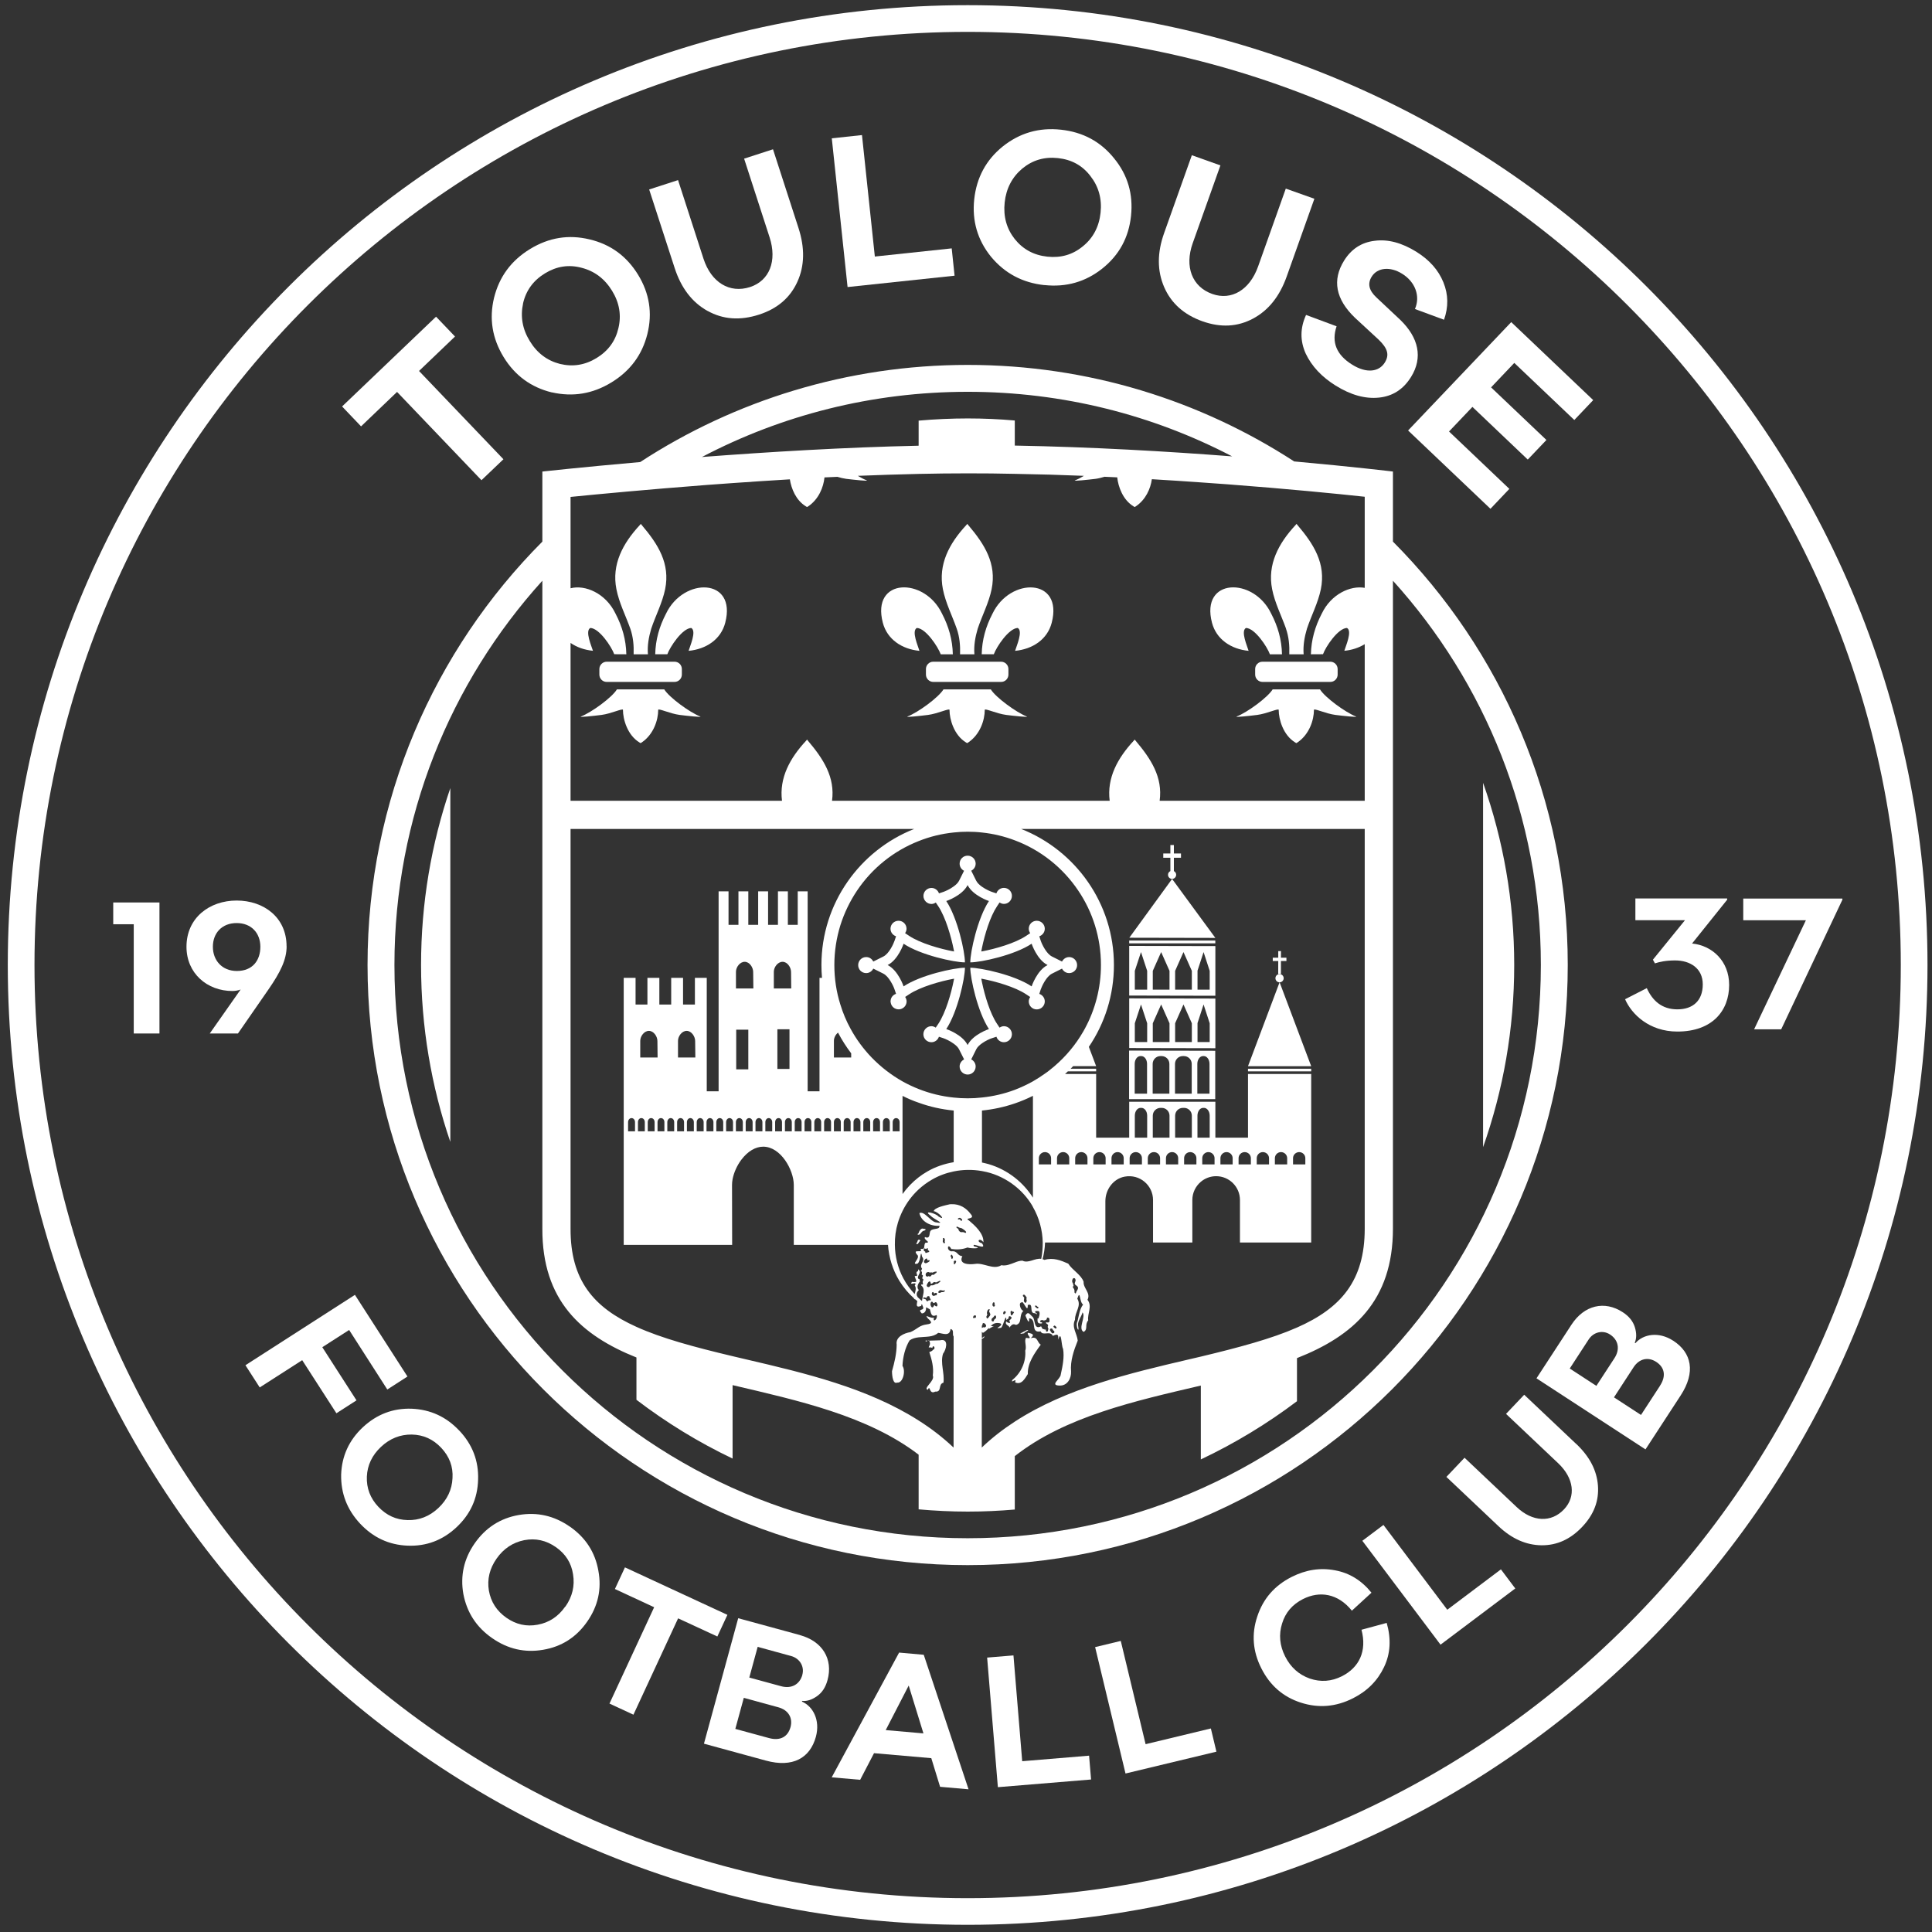 <svg width="163" height="163" viewBox="0 0 163 163" fill="none" xmlns="http://www.w3.org/2000/svg">
<rect x="0" y="0" width="163" height="163" fill="#333333" stroke="none"/>
<path d="M81.641 0.436C36.914 0.436 0.657 36.693 0.657 81.415C0.657 126.136 36.914 162.393 81.641 162.393C126.368 162.393 162.62 126.141 162.62 81.415C162.62 36.688 126.362 0.436 81.641 0.436ZM81.641 160.146C38.157 160.146 2.91 124.899 2.91 81.415C2.91 37.93 38.157 2.689 81.641 2.689C125.125 2.689 160.367 37.935 160.367 81.415C160.367 124.894 125.12 160.146 81.641 160.146Z" fill="white"/>
<path d="M37.993 96.338V66.492C36.393 71.171 35.524 76.193 35.524 81.415C35.524 86.636 36.393 91.658 37.993 96.338Z" fill="white"/>
<path d="M125.125 66.044V96.785C126.825 91.979 127.752 86.804 127.752 81.414C127.752 76.024 126.825 70.85 125.125 66.044Z" fill="white"/>
<path d="M9.553 77.977H11.284V87.194H13.453V76.14H9.553V77.977Z" fill="white"/>
<path d="M24.177 79.835C24.177 77.398 22.255 75.977 19.965 75.977C17.676 75.977 15.733 77.435 15.733 79.877C15.733 82.109 17.465 83.61 19.613 83.61C19.802 83.61 20.113 83.567 20.302 83.483L17.697 87.194H20.076L22.661 83.462C23.64 82.041 24.182 80.978 24.182 79.83L24.177 79.835ZM19.981 81.92C18.729 81.92 17.96 81.02 17.96 79.877C17.96 78.735 18.713 77.877 19.965 77.877C21.218 77.877 21.966 78.735 21.966 79.877C21.966 81.02 21.318 81.92 19.987 81.92H19.981Z" fill="white"/>
<path d="M142.765 79.593L145.718 75.909V75.803H137.975V77.635H142.16L139.454 80.967L139.623 81.278C140.017 81.151 140.538 81.03 141.328 81.03C142.576 81.03 143.66 81.678 143.66 83.052C143.66 84.425 142.828 85.157 141.518 85.157C140.207 85.157 139.417 84.425 138.938 83.367L137.106 84.304C137.649 85.552 139.128 87.031 141.518 87.031C144.455 87.031 145.886 85.283 145.886 83.099C145.886 81.062 144.428 79.767 142.765 79.604V79.593Z" fill="white"/>
<path d="M147.076 75.809V77.64H152.361L147.992 86.841H150.277L155.44 75.909V75.809H147.076Z" fill="white"/>
<path d="M33.499 33.066L40.621 40.515L42.474 38.746L35.352 31.298L38.389 28.392L36.789 26.718L28.861 34.293L30.462 35.972L33.499 33.066Z" fill="white"/>
<path d="M46.563 33.103C48.332 33.503 50 33.235 51.59 32.261C53.18 31.287 54.18 29.929 54.617 28.182C55.059 26.413 54.79 24.744 53.838 23.186C52.874 21.612 51.511 20.612 49.737 20.196C47.974 19.77 46.31 20.038 44.715 21.012C43.126 21.986 42.126 23.344 41.684 25.118C41.257 26.881 41.526 28.545 42.489 30.124C43.442 31.682 44.805 32.682 46.563 33.109V33.103ZM44.126 25.608C44.379 24.502 44.995 23.665 45.974 23.065C46.953 22.465 47.979 22.302 49.063 22.591C50.158 22.87 51.016 23.518 51.637 24.529C52.258 25.539 52.438 26.597 52.174 27.687C51.927 28.766 51.316 29.603 50.337 30.203C49.358 30.803 48.332 30.966 47.242 30.703C46.168 30.429 45.31 29.787 44.694 28.771C44.073 27.761 43.894 26.703 44.131 25.608H44.126Z" fill="white"/>
<path d="M59.696 26.229C61.001 26.955 62.438 27.06 64.038 26.544C65.596 26.039 66.665 25.118 67.275 23.77C67.886 22.423 67.912 20.912 67.365 19.228L65.217 12.595L62.78 13.385L64.928 20.017C65.58 22.023 64.912 23.686 63.28 24.218C61.559 24.776 60.006 23.834 59.353 21.828L57.206 15.195L54.769 15.985L56.922 22.617C57.469 24.302 58.39 25.507 59.696 26.234V26.229Z" fill="white"/>
<path d="M80.536 23.26L80.294 20.955L73.809 21.644L72.724 11.396L70.177 11.669L71.508 24.218L80.536 23.26Z" fill="white"/>
<path d="M88.111 24.049C89.963 24.25 91.59 23.776 92.995 22.66C94.427 21.523 95.227 20.038 95.422 18.222C95.617 16.385 95.148 14.764 93.99 13.353C92.853 11.943 91.364 11.143 89.511 10.943C87.658 10.742 86.037 11.216 84.605 12.353C83.194 13.49 82.394 14.98 82.194 16.812C81.999 18.628 82.473 20.254 83.61 21.66C84.768 23.055 86.258 23.855 88.111 24.055V24.049ZM84.763 17.08C84.889 15.901 85.389 14.948 86.242 14.227C87.116 13.506 88.111 13.216 89.253 13.338C90.395 13.459 91.311 13.953 91.99 14.843C92.69 15.733 92.98 16.77 92.853 17.949C92.727 19.128 92.227 20.081 91.358 20.781C90.505 21.486 89.511 21.776 88.368 21.654C87.226 21.533 86.31 21.038 85.61 20.165C84.926 19.296 84.636 18.259 84.763 17.08Z" fill="white"/>
<path d="M101.454 27.108C102.996 27.655 104.407 27.576 105.712 26.882C107.018 26.187 107.96 25.003 108.555 23.334L110.892 16.77L108.481 15.912L106.144 22.481C105.439 24.465 103.896 25.376 102.28 24.802C100.575 24.197 99.922 22.502 100.627 20.518L102.965 13.954L100.554 13.096L98.217 19.66C97.622 21.328 97.622 22.844 98.217 24.218C98.811 25.587 99.885 26.55 101.464 27.113L101.454 27.108Z" fill="white"/>
<path d="M110.192 26.566C109.686 27.671 109.676 28.75 110.16 29.829C110.671 30.903 111.508 31.798 112.692 32.535C113.971 33.33 115.187 33.666 116.345 33.545C117.508 33.424 118.398 32.845 119.045 31.808C120.072 30.161 119.677 28.476 118.14 26.987L116.124 25.092C115.492 24.502 115.361 23.928 115.729 23.339C116.198 22.586 117.261 22.449 118.298 23.097C119.388 23.771 119.856 24.976 119.377 26.071L121.83 26.976C122.209 25.902 122.199 24.855 121.777 23.818C121.356 22.781 120.598 21.933 119.514 21.254C118.266 20.475 117.087 20.165 115.971 20.317C114.866 20.449 114.013 21.007 113.403 21.981C112.376 23.628 112.687 25.239 114.308 26.802L116.308 28.65C117.098 29.408 117.229 29.956 116.829 30.593C116.34 31.377 115.298 31.524 114.082 30.766C112.755 29.94 112.313 28.866 112.766 27.529L110.192 26.571V26.566Z" fill="white"/>
<path d="M125.747 42.926L127.342 41.246L122.252 36.404L124.226 34.33L128.895 38.773L130.469 37.12L125.8 32.682L127.758 30.619L132.822 35.435L134.417 33.756L127.5 27.176L118.799 36.319L125.747 42.926Z" fill="white"/>
<path d="M27.192 113.661L29.456 112.208L32.677 117.23L34.377 116.135L29.945 109.245L20.707 115.182L21.912 117.056L25.497 114.756L28.382 119.235L30.077 118.146L27.192 113.661Z" fill="white"/>
<path d="M38.762 120.714C37.652 119.53 36.32 118.919 34.73 118.851C33.156 118.798 31.783 119.324 30.609 120.419C29.451 121.504 28.835 122.841 28.782 124.415C28.756 125.988 29.277 127.362 30.382 128.547C31.493 129.731 32.825 130.342 34.388 130.405C35.973 130.468 37.346 129.947 38.51 128.857C39.684 127.762 40.294 126.425 40.336 124.836C40.389 123.262 39.868 121.888 38.757 120.704L38.762 120.714ZM38.178 124.694C38.136 125.678 37.736 126.52 36.983 127.231C36.23 127.936 35.362 128.278 34.388 128.247C33.425 128.226 32.604 127.852 31.919 127.125C31.235 126.399 30.914 125.552 30.951 124.578C30.993 123.62 31.393 122.772 32.146 122.067C32.898 121.362 33.767 121.019 34.741 121.03C35.725 121.051 36.546 121.425 37.231 122.156C37.915 122.888 38.236 123.73 38.178 124.704V124.694Z" fill="white"/>
<path d="M48.084 128.805C46.752 127.878 45.321 127.552 43.757 127.82C42.205 128.094 40.973 128.889 40.052 130.205C39.141 131.505 38.82 132.942 39.094 134.49C39.394 136.037 40.183 137.274 41.515 138.201C42.847 139.132 44.278 139.453 45.821 139.19C47.384 138.927 48.621 138.132 49.532 136.827C50.453 135.511 50.774 134.079 50.484 132.521C50.211 130.968 49.416 129.736 48.089 128.805H48.084ZM47.689 135.542C47.1 136.39 46.316 136.9 45.363 137.074C44.42 137.253 43.536 137.058 42.72 136.485C41.904 135.911 41.415 135.153 41.246 134.195C41.089 133.247 41.304 132.337 41.899 131.494C42.489 130.652 43.268 130.136 44.226 129.942C45.194 129.757 46.073 129.957 46.895 130.526C47.716 131.1 48.2 131.858 48.347 132.821C48.505 133.789 48.295 134.7 47.7 135.548L47.689 135.542Z" fill="white"/>
<path d="M61.37 136.243L52.726 132.237L51.879 134.063L55.19 135.6L51.421 143.728L53.442 144.665L57.211 136.537L60.522 138.069L61.37 136.243Z" fill="white"/>
<path d="M67.492 137.948L62.281 136.527L59.391 147.112L64.618 148.539C66.892 149.16 68.344 148.318 68.834 146.533C69.218 145.128 68.587 143.954 67.66 143.565L67.676 143.501C68.071 143.544 68.481 143.417 68.918 143.112C69.36 142.807 69.65 142.359 69.818 141.743C70.302 139.975 69.387 138.469 67.492 137.953V137.948ZM66.692 145.723C66.471 146.528 65.828 146.897 64.881 146.639L62.038 145.865L62.754 143.243L65.676 144.044C66.497 144.27 66.913 144.923 66.692 145.728V145.723ZM67.697 141.296C67.471 142.117 66.776 142.501 65.902 142.264L63.217 141.533L63.923 138.943L66.749 139.717C67.46 139.911 67.886 140.585 67.692 141.296H67.697Z" fill="white"/>
<path d="M75.856 139.427L70.171 149.95L72.571 150.16L73.74 147.913L78.572 148.334L79.314 150.75L81.715 150.96L77.935 139.611L75.861 139.427H75.856ZM74.724 145.97L76.666 142.207L77.909 146.244L74.724 145.965V145.97Z" fill="white"/>
<path d="M86.242 148.591L85.504 139.664L83.283 139.848L84.189 150.781L92.053 150.134L91.884 148.123L86.242 148.591Z" fill="white"/>
<path d="M96.653 147.154L94.558 138.443L92.394 138.964L94.958 149.628L102.627 147.786L102.159 145.828L96.653 147.154Z" fill="white"/>
<path d="M114.867 137.501C115.346 139.317 114.662 140.69 113.214 141.422C112.335 141.864 111.435 141.933 110.503 141.617C109.587 141.291 108.887 140.669 108.424 139.748C107.961 138.827 107.877 137.895 108.166 136.979C108.445 136.048 109.04 135.363 109.929 134.911C111.345 134.195 112.888 134.442 114.056 135.89L115.709 134.374C114.877 133.342 113.856 132.705 112.625 132.484C111.388 132.247 110.177 132.437 108.977 133.042C107.529 133.774 106.566 134.884 106.076 136.379C105.576 137.859 105.692 139.327 106.419 140.759C107.15 142.206 108.261 143.17 109.751 143.649C111.24 144.128 112.704 144.012 114.151 143.28C115.362 142.67 116.225 141.791 116.767 140.654C117.315 139.517 117.378 138.269 116.994 136.922L114.862 137.501H114.867Z" fill="white"/>
<path d="M122.104 135.811L116.719 128.657L114.939 129.994L121.535 138.758L127.841 134.016L126.63 132.405L122.104 135.811Z" fill="white"/>
<path d="M132.995 121.836L128.594 117.672L127.062 119.288L131.463 123.452C132.795 124.715 132.979 126.262 131.953 127.342C130.873 128.484 129.294 128.41 127.963 127.152L123.562 122.988L122.03 124.604L126.431 128.768C127.552 129.826 128.757 130.358 130.058 130.373C131.358 130.384 132.5 129.868 133.5 128.805C134.479 127.768 134.911 126.62 134.816 125.336C134.721 124.052 134.111 122.888 132.995 121.83V121.836Z" fill="white"/>
<path d="M141.164 113.113C139.943 112.318 138.632 112.555 137.974 113.323L137.921 113.287C138.079 112.918 138.085 112.492 137.932 111.981C137.774 111.471 137.442 111.055 136.905 110.707C135.368 109.707 133.658 110.113 132.584 111.76L129.631 116.287L138.827 122.283L141.79 117.74C143.08 115.766 142.722 114.124 141.169 113.113H141.164ZM132.436 115.461L134.037 113.002C134.437 112.387 135.216 112.187 135.832 112.587C136.548 113.05 136.7 113.839 136.205 114.592L134.684 116.924L132.431 115.455L132.436 115.461ZM140.058 116.908L138.448 119.377L136.169 117.892L137.821 115.355C138.285 114.639 139.037 114.445 139.737 114.903C140.437 115.361 140.59 116.087 140.053 116.908H140.058Z" fill="white"/>
<path d="M82.852 80.262C82.852 80.262 82.81 80.267 82.789 80.272C82.81 80.167 82.831 80.062 82.852 79.946C83.084 78.835 83.531 77.34 84.115 76.467L84.331 76.14C84.436 76.209 84.563 76.261 84.7 76.261C85.073 76.261 85.373 75.956 85.373 75.582C85.373 75.209 85.073 74.909 84.7 74.909C84.4 74.909 84.152 75.103 84.063 75.372L83.694 75.251C83.536 75.198 83.173 75.04 82.857 74.819C82.647 74.672 82.457 74.498 82.362 74.308L81.941 73.461C82.162 73.35 82.315 73.129 82.315 72.866C82.315 72.492 82.01 72.192 81.636 72.192C81.262 72.192 80.962 72.492 80.962 72.866C80.962 73.129 81.115 73.356 81.336 73.466L80.915 74.308C80.825 74.482 80.662 74.64 80.473 74.777C80.146 75.024 79.752 75.193 79.583 75.251L79.22 75.372C79.13 75.109 78.883 74.914 78.588 74.914C78.215 74.914 77.909 75.214 77.909 75.588C77.909 75.961 78.215 76.267 78.588 76.267C78.725 76.267 78.846 76.214 78.951 76.145L79.167 76.467C79.783 77.398 80.252 79.035 80.473 80.162C80.478 80.199 80.489 80.236 80.494 80.272C80.494 80.272 80.478 80.272 80.473 80.272C79.336 80.062 77.636 79.583 76.693 78.951L76.362 78.73C76.43 78.62 76.483 78.498 76.483 78.356C76.483 77.983 76.183 77.683 75.809 77.683C75.435 77.683 75.13 77.983 75.13 78.356C75.13 78.656 75.33 78.904 75.599 78.993L75.472 79.367C75.383 79.635 75.009 80.457 74.53 80.699L73.677 81.125C73.567 80.899 73.346 80.746 73.077 80.746C72.703 80.746 72.403 81.051 72.403 81.425C72.403 81.799 72.703 82.099 73.077 82.099C73.346 82.099 73.567 81.941 73.677 81.72L74.53 82.146C74.767 82.267 74.983 82.531 75.146 82.804C75.314 83.073 75.43 83.341 75.472 83.478L75.599 83.847C75.362 83.925 75.183 84.126 75.146 84.373C75.141 84.41 75.135 84.447 75.135 84.483C75.135 84.515 75.135 84.547 75.146 84.573C75.188 84.904 75.472 85.157 75.814 85.157C75.935 85.157 76.051 85.126 76.146 85.068C76.351 84.957 76.488 84.736 76.488 84.483C76.488 84.341 76.435 84.22 76.367 84.11L76.693 83.894C77.636 83.262 79.336 82.783 80.473 82.573C80.478 82.567 80.489 82.567 80.494 82.567C80.494 82.604 80.478 82.641 80.473 82.683C80.252 83.815 79.783 85.441 79.167 86.373L78.946 86.7C78.841 86.631 78.72 86.578 78.583 86.578C78.209 86.578 77.904 86.884 77.904 87.257C77.904 87.631 78.209 87.931 78.583 87.931C78.878 87.931 79.125 87.736 79.215 87.468L79.583 87.589C79.752 87.647 80.141 87.815 80.468 88.058C80.657 88.194 80.825 88.352 80.915 88.531L81.341 89.379C81.12 89.495 80.962 89.716 80.962 89.979C80.962 90.353 81.268 90.658 81.641 90.658C82.015 90.658 82.315 90.353 82.315 89.979C82.315 89.716 82.162 89.489 81.941 89.379L82.362 88.531C82.452 88.342 82.641 88.173 82.852 88.021C83.152 87.81 83.494 87.652 83.694 87.589L84.068 87.468C84.152 87.736 84.4 87.931 84.7 87.931C85.073 87.931 85.373 87.626 85.373 87.257C85.373 86.889 85.073 86.578 84.7 86.578C84.563 86.578 84.436 86.631 84.331 86.7L84.115 86.373C83.531 85.499 83.084 84.004 82.852 82.888C82.831 82.778 82.81 82.667 82.789 82.567C82.81 82.573 82.831 82.573 82.852 82.578C83.984 82.794 85.652 83.267 86.584 83.894L86.916 84.115C86.847 84.225 86.795 84.347 86.795 84.489C86.795 84.862 87.095 85.162 87.468 85.162C87.842 85.162 88.147 84.862 88.147 84.489C88.147 84.189 87.947 83.941 87.684 83.852L87.805 83.478C87.9 83.21 88.269 82.388 88.753 82.146L89.6 81.72C89.626 81.772 89.658 81.82 89.695 81.862C89.758 81.941 89.837 81.999 89.927 82.041C90.011 82.078 90.1 82.099 90.2 82.099C90.574 82.099 90.874 81.799 90.874 81.425C90.874 81.051 90.574 80.746 90.2 80.746C90.106 80.746 90.016 80.767 89.932 80.804C89.805 80.862 89.695 80.962 89.626 81.083C89.616 81.094 89.606 81.109 89.6 81.125L89.516 81.083L89.237 80.941L88.753 80.699C88.295 80.472 87.921 79.704 87.805 79.367L87.684 78.993C87.947 78.904 88.147 78.656 88.147 78.356C88.147 77.983 87.842 77.683 87.468 77.683C87.095 77.683 86.795 77.983 86.795 78.356C86.795 78.498 86.847 78.62 86.916 78.73L86.584 78.951C85.652 79.578 83.984 80.051 82.852 80.267V80.262ZM87.037 79.62C87.037 79.62 87.484 80.967 88.384 81.42C87.484 81.867 87.037 83.22 87.037 83.22C85.61 82.262 82.763 81.646 81.862 81.646C81.862 82.546 82.484 85.383 83.436 86.82C83.436 86.82 82.084 87.268 81.636 88.168C81.189 87.268 79.836 86.82 79.836 86.82C80.789 85.383 81.41 82.546 81.41 81.646C80.51 81.646 77.662 82.262 76.235 83.22C76.235 83.22 75.788 81.873 74.888 81.42C75.788 80.972 76.235 79.62 76.235 79.62C77.662 80.578 80.51 81.194 81.41 81.194C81.41 80.293 80.789 77.456 79.836 76.019C79.836 76.019 81.183 75.572 81.636 74.672C82.084 75.572 83.436 76.019 83.436 76.019C82.484 77.456 81.862 80.293 81.862 81.194C82.763 81.194 85.61 80.578 87.037 79.62Z" fill="white"/>
<path d="M85.641 116.624C86.199 116.893 86.499 116.251 86.715 115.929C86.683 115.014 87.262 114.192 87.81 113.445C87.483 113.277 87.588 112.703 86.952 112.903C87.273 112.624 87.199 112.54 86.736 112.445C86.557 112.613 87.257 113.013 86.573 112.871C86.378 113.092 86.646 113.587 86.499 113.956C86.573 114.84 86.183 115.808 85.42 116.414C85.215 116.803 85.841 116.161 85.636 116.63L85.641 116.624Z" fill="white"/>
<path d="M78.178 113.098C78.178 113.098 78.125 113.103 78.088 113.113H78.067C78.136 113.261 78.336 113.087 78.178 113.098Z" fill="white"/>
<path d="M86.415 112.487C86.379 112.387 86.984 112.208 86.647 112.213C86.326 112.397 85.7 112.624 86.415 112.487Z" fill="white"/>
<path d="M77.398 104.128C77.424 104.154 77.472 104.181 77.498 104.175C77.529 104.175 77.582 104.149 77.608 104.133C77.698 104.049 77.803 103.865 77.908 103.844C77.908 103.844 78.093 103.812 78.087 103.738C78.087 103.707 78.087 103.707 78.072 103.696C77.987 103.691 77.85 103.649 77.819 103.649C77.666 103.665 77.529 103.907 77.503 104.028C77.493 104.075 77.429 104.112 77.393 104.128H77.398Z" fill="white"/>
<path d="M78.362 113.687C78.499 113.666 78.604 113.687 78.667 113.729C78.667 113.724 78.667 113.713 78.667 113.708C78.667 113.65 78.693 113.592 78.746 113.582C78.804 113.576 78.846 113.687 78.846 113.703C78.846 113.761 78.809 113.855 78.736 113.876C78.736 113.876 78.73 113.866 78.725 113.861C78.699 113.934 78.599 114.013 78.404 114.071C78.609 114.708 78.793 115.361 78.699 116.05C78.904 116.503 77.851 117.119 78.272 117.256C78.504 116.766 78.356 117.698 78.904 117.408C79.499 117.456 79.12 116.777 79.599 116.656C79.704 115.834 79.314 114.998 79.562 114.213C79.836 113.85 80.02 113.055 79.488 113.055C79.436 113.055 79.372 113.066 79.299 113.081C78.999 113.092 78.693 113.097 78.393 113.108C78.578 113.46 78.33 113.582 78.362 113.687Z" fill="white"/>
<path d="M77.43 104.654C77.409 104.686 77.409 104.744 77.394 104.775C77.367 104.823 77.32 104.886 77.299 104.944C77.325 104.954 77.357 104.965 77.383 104.96C77.415 104.96 77.43 104.944 77.441 104.944C77.515 104.849 77.573 104.738 77.657 104.644C77.615 104.633 77.557 104.581 77.53 104.581C77.499 104.581 77.446 104.633 77.436 104.649L77.43 104.654Z" fill="white"/>
<path d="M78.352 113.098C78.352 113.098 78.309 113.098 78.283 113.113C78.415 113.14 78.404 113.103 78.352 113.098Z" fill="white"/>
<path d="M45.758 39.783V45.694C36.641 54.848 31.009 67.476 31.009 81.415C31.009 109.376 53.675 132.047 81.641 132.047C109.608 132.047 132.269 109.376 132.269 81.415C132.269 67.476 126.631 54.848 117.52 45.694V39.783C117.52 39.783 114.256 39.388 109.187 38.93C101.26 33.782 91.801 30.787 81.641 30.787C71.482 30.787 61.955 33.803 54.012 38.983C49.048 39.42 45.758 39.783 45.758 39.783ZM48.137 69.939H77.125C72.546 71.745 69.303 76.209 69.303 81.42C69.303 81.783 69.319 82.146 69.35 82.499H69.14V92.069H68.14V75.203H67.303V78.025H66.471V75.203H65.634V78.025H64.802V75.203H63.965V78.025H63.134V75.203H62.302V78.025H61.465V75.203H60.628V92.069H59.628V82.499H58.628V84.752H57.628V82.499H56.628V84.752H55.628V82.499H54.622V84.752H53.622V82.499H52.622V105.028H61.77L61.76 99.975C61.76 99.817 61.776 99.654 61.807 99.485C61.913 98.933 62.176 98.338 62.544 97.848C63.081 97.138 63.734 96.743 64.392 96.743C65.129 96.743 65.776 97.232 66.234 97.88C66.692 98.527 66.971 99.338 66.971 99.975V105.028H74.919C74.993 106.102 75.325 107.16 75.883 108.07C76.22 108.618 76.636 109.113 77.109 109.534C77.12 109.586 77.151 109.618 77.215 109.623C77.272 109.676 77.336 109.723 77.394 109.771C77.357 109.987 77.272 110.244 77.504 110.234C77.557 110.229 77.63 110.208 77.725 110.176C77.741 110.123 77.741 110.076 77.741 110.034C77.767 110.05 77.794 110.065 77.815 110.081C77.825 110.123 77.83 110.165 77.852 110.202C78.083 110.666 77.315 110.329 77.772 110.813C78.078 110.792 78.141 110.529 78.136 110.292C78.241 110.355 78.352 110.408 78.457 110.466C78.552 110.797 78.562 111.16 79.02 110.95C79.157 111.234 78.678 111.681 78.794 111.155C78.578 111.308 77.888 110.766 78.294 111.245C78.646 111.55 78.667 111.671 78.183 111.739C77.888 111.776 77.688 111.866 77.504 111.981C77.299 112.108 77.109 112.26 76.814 112.387C76.251 112.482 75.551 112.803 75.651 113.434C75.646 114.192 75.467 114.95 75.256 115.687C75.262 116.129 75.351 116.808 75.693 116.645C76.167 116.719 76.441 115.666 76.141 115.24C76.167 114.519 76.367 113.682 76.741 113.087C76.967 112.924 77.23 112.861 77.504 112.829C78.088 112.761 78.715 112.839 79.152 112.45C79.552 112.497 80.126 112.787 80.194 112.124C80.541 112.213 80.31 112.561 80.457 112.761L80.452 122.13C79.541 121.267 78.552 120.509 77.504 119.846C73.193 117.093 67.887 115.84 62.992 114.698C62.586 114.603 62.192 114.508 61.807 114.419C58.554 113.645 55.833 112.913 53.696 111.945C50.069 110.313 48.121 108.002 48.137 103.659V69.939ZM80.468 106.439C80.462 106.381 80.562 106.354 80.568 106.354C80.626 106.349 80.668 106.391 80.668 106.433C80.668 106.491 80.578 106.66 80.531 106.665C80.504 106.67 80.489 106.655 80.473 106.628V106.439H80.468ZM81.194 105.981C80.731 105.954 80.815 105.491 80.246 105.575C79.799 105.449 79.983 104.833 80.257 105.375C80.72 105.439 81.157 105.428 81.626 105.249C81.947 105.36 83.026 105.339 82.178 105.154C81.878 104.717 83.352 105.602 82.847 104.891C82.294 104.749 82.668 104.365 82.968 104.812C83.021 104.059 82.205 103.359 81.757 102.975C81.257 102.696 82.357 102.928 81.894 102.422C81.51 101.907 80.973 101.575 80.283 101.596C80.236 101.596 80.189 101.596 80.141 101.601C79.699 101.701 78.852 101.88 78.773 102.186C79.146 102.207 79.91 103.07 79.178 102.633C78.983 102.364 77.788 102.049 78.525 102.575C78.767 102.87 79.931 103.317 78.909 103.117C78.452 102.986 77.978 102.154 77.567 102.349C77.72 103.059 78.499 103.475 79.257 103.417C79.325 103.823 78.536 103.538 78.457 103.965C78.409 104.102 78.467 104.56 78.041 104.365C77.862 104.591 78.667 104.844 78.067 104.854C77.888 105.112 78.13 105.444 77.662 105.36C77.783 105.56 77.651 105.57 77.504 105.565C77.325 105.565 77.13 105.544 77.357 105.839C77.741 106.112 76.783 106.739 77.404 106.612C77.441 106.591 77.478 106.549 77.504 106.502C77.699 106.165 77.672 105.339 77.794 106.033C78.125 106.386 77.488 106.66 77.794 107.039C77.751 107.165 77.709 107.223 77.678 107.249C77.746 107.249 77.72 107.276 77.783 107.297V107.46C77.783 107.46 77.751 107.491 77.757 107.523C77.757 107.565 77.862 107.555 77.867 107.639C77.867 107.681 77.804 107.807 77.804 107.839C77.804 107.897 77.899 107.87 77.904 107.97C77.904 108.002 77.836 108.139 77.841 108.17C77.841 108.213 77.867 108.239 77.867 108.27V108.355C77.867 108.355 77.857 108.371 77.825 108.376C77.794 108.376 77.762 108.371 77.736 108.349C77.73 108.381 77.725 108.413 77.72 108.449C78.125 108.765 77.825 109.281 77.788 109.765C77.688 109.686 77.594 109.602 77.504 109.513C77.478 109.492 77.457 109.465 77.43 109.444C77.32 109.286 77.267 109.118 77.504 108.855C77.509 108.85 77.515 108.839 77.52 108.834L77.504 108.818C77.357 108.671 77.409 108.428 77.504 108.265C77.536 108.202 77.578 108.155 77.615 108.123C77.588 108.018 77.578 107.923 77.578 107.918C77.562 107.902 77.53 107.907 77.504 107.902C77.504 107.902 77.501 107.9 77.494 107.897C77.494 107.897 77.441 107.828 77.441 107.797C77.436 107.728 77.467 107.655 77.504 107.581C77.536 107.518 77.573 107.449 77.599 107.376C77.604 107.36 77.594 107.312 77.604 107.286C77.615 107.27 77.62 107.265 77.63 107.26C77.573 107.244 77.536 107.128 77.504 107.102C77.499 107.097 77.494 107.097 77.488 107.097C77.472 107.102 77.457 107.144 77.446 107.244C77.094 107.381 77.657 107.691 77.172 107.655C77.246 108.028 77.53 108.228 76.941 108.149C76.641 108.555 77.457 108.002 77.178 108.471C77.325 108.639 77.241 108.928 77.167 109.176C76.799 108.781 76.478 108.344 76.225 107.87C75.751 106.991 75.509 106.007 75.499 105.028C75.488 104.396 75.572 103.77 75.751 103.17C75.851 102.828 75.988 102.491 76.146 102.17C76.483 101.485 76.946 100.864 77.504 100.348C77.846 100.033 78.225 99.754 78.63 99.522C79.199 99.19 79.82 98.964 80.462 98.832C81.247 98.669 82.057 98.659 82.847 98.801C82.973 98.827 83.105 98.848 83.231 98.88C84.094 99.085 84.915 99.49 85.616 100.043C86.179 100.491 86.674 101.033 87.053 101.659C87.09 101.712 87.116 101.775 87.147 101.833C87.668 102.738 87.953 103.775 87.974 104.828C87.974 105.291 87.942 105.754 87.847 106.207C87.305 106.128 86.763 106.618 86.258 106.36C86.031 106.365 85.821 106.433 85.616 106.518C85.252 106.649 84.9 106.823 84.484 106.744C83.8 107.165 82.999 106.518 82.273 106.633C81.773 106.707 80.836 106.676 81.194 105.981ZM80.262 106.107C80.257 106.075 80.236 106.039 80.21 106.007C80.21 106.007 80.204 106.007 80.204 105.965C80.204 105.939 80.246 105.86 80.283 105.854C80.331 105.854 80.399 106.033 80.399 106.033C80.404 106.107 80.383 106.197 80.326 106.202C80.294 106.207 80.278 106.191 80.262 106.181C80.262 106.149 80.273 106.133 80.262 106.107ZM80.926 103.57C80.984 103.596 81.062 103.601 81.131 103.623C81.178 103.649 81.505 103.849 81.51 103.954C81.51 104.012 81.463 104.017 81.452 104.017C81.426 104.017 81.341 103.97 81.289 103.959C81.204 103.938 81.11 103.975 81.031 103.944C80.931 103.891 80.847 103.77 80.857 103.68C80.82 103.654 80.689 103.591 80.689 103.549C80.683 103.523 80.71 103.491 80.741 103.486C80.773 103.486 80.868 103.549 80.926 103.57ZM80.815 102.833C80.815 102.775 80.962 102.743 80.968 102.743C80.989 102.743 81.004 102.747 81.015 102.754C81.052 102.765 81.178 102.87 81.178 102.917C81.183 102.975 81.136 102.996 81.115 102.996C81.047 103.001 81.01 102.917 80.989 102.875C80.941 102.865 80.899 102.886 80.847 102.891C80.836 102.875 80.815 102.865 80.815 102.833ZM78.399 105.57C78.399 105.596 78.388 105.612 78.373 105.628C78.304 105.649 78.183 105.691 78.109 105.712C78.036 105.691 78.083 105.644 78.062 105.602C78.041 105.575 78.02 105.575 77.994 105.565C77.962 105.565 77.93 105.47 77.93 105.47C77.93 105.423 77.936 105.339 78.02 105.328C78.046 105.323 78.094 105.381 78.125 105.375C78.151 105.375 78.204 105.312 78.231 105.307C78.283 105.307 78.294 105.36 78.294 105.36C78.299 105.402 78.273 105.423 78.278 105.449C78.278 105.507 78.394 105.496 78.399 105.57ZM78.115 106.576C78.015 106.586 77.957 106.507 77.951 106.449C77.951 106.386 78.052 106.191 78.157 106.181C78.183 106.175 78.178 106.175 78.194 106.186C78.246 106.212 78.225 106.276 78.241 106.318C78.299 106.37 78.425 106.254 78.43 106.37C78.43 106.47 78.125 106.576 78.115 106.576ZM78.452 107.365C78.488 107.376 78.525 107.344 78.562 107.339C78.599 107.349 78.636 107.376 78.667 107.37C78.699 107.37 78.762 107.318 78.804 107.318C78.841 107.297 78.909 107.276 78.941 107.286H79.031C79.031 107.286 79.02 107.339 79.004 107.381C78.846 107.46 78.852 107.544 78.731 107.56C78.699 107.56 78.678 107.549 78.652 107.549C78.583 107.555 78.562 107.691 78.446 107.702C78.42 107.702 78.367 107.665 78.336 107.665C78.304 107.67 78.278 107.702 78.251 107.707C78.173 107.707 78.094 107.649 78.094 107.56C78.088 107.428 78.167 107.334 78.304 107.318C78.373 107.318 78.346 107.334 78.452 107.365ZM77.978 109.46C78.057 109.45 78.088 109.507 78.141 109.502C78.215 109.492 78.173 109.365 78.304 109.355C78.315 109.355 78.325 109.355 78.331 109.355C78.362 109.355 78.388 109.355 78.425 109.392C78.43 109.434 78.425 109.492 78.452 109.518C78.478 109.56 78.525 109.618 78.525 109.644C78.525 109.702 78.483 109.708 78.452 109.713C78.42 109.713 78.409 109.697 78.383 109.702C78.352 109.702 78.278 109.786 78.251 109.786C78.151 109.797 78.146 109.665 78.083 109.613C78.031 109.586 77.946 109.581 77.873 109.55V109.502C77.904 109.486 77.946 109.465 77.978 109.465V109.46ZM78.609 109.823H78.62C78.72 109.823 78.694 109.944 78.788 109.939C78.82 109.934 78.904 109.865 78.936 109.86C79.036 109.855 79.088 110.039 79.094 110.097C79.094 110.139 79.062 110.218 79.025 110.218C78.952 110.229 78.883 110.16 78.857 110.118H78.825C78.725 110.25 78.762 110.292 78.657 110.302C78.557 110.302 78.504 110.108 78.504 110.05C78.504 110.023 78.504 109.834 78.609 109.823ZM78.615 109.176C78.615 109.118 78.625 109.013 78.71 109.007C78.783 108.997 78.762 109.134 78.831 109.128C78.857 109.123 78.904 109.076 78.936 109.076C78.994 109.071 79.057 109.092 79.057 109.15C79.057 109.165 79.036 109.255 78.989 109.286C78.957 109.286 78.909 109.281 78.878 109.297C78.852 109.313 78.825 109.334 78.794 109.334C78.699 109.344 78.62 109.25 78.615 109.176ZM78.909 108.344C78.909 108.344 78.852 108.392 78.831 108.392C78.794 108.413 78.725 108.434 78.699 108.439C78.667 108.444 78.588 108.434 78.557 108.439C78.478 108.444 78.462 108.576 78.352 108.586C78.251 108.597 78.188 108.528 78.183 108.455C78.183 108.371 78.331 108.123 78.409 108.113C78.515 108.102 78.52 108.249 78.52 108.292C78.552 108.307 78.594 108.302 78.62 108.297C78.657 108.297 78.725 108.17 78.831 108.16C78.862 108.16 78.941 108.197 78.994 108.192L79.278 108.06C79.278 108.06 79.31 108.07 79.325 108.07C79.325 108.081 79.341 108.07 79.341 108.097C79.341 108.155 79.204 108.213 79.194 108.228C79.183 108.228 79.167 108.276 79.136 108.292C79.067 108.313 78.983 108.307 78.909 108.344ZM79.352 108.844C79.394 108.844 79.552 108.897 79.583 108.892C79.615 108.892 79.647 108.871 79.683 108.855C79.699 108.865 79.715 108.881 79.715 108.907C79.72 108.981 79.573 109.013 79.557 109.013C79.525 109.013 79.473 109.007 79.446 109.013C79.415 109.013 79.315 109.081 79.283 109.081C79.252 109.086 79.157 109.065 79.157 109.023C79.157 108.95 79.283 108.85 79.346 108.844H79.352ZM79.673 104.891C79.573 104.902 79.536 104.728 79.536 104.712C79.536 104.686 79.562 104.623 79.562 104.591C79.557 104.549 79.546 104.507 79.552 104.481C79.552 104.465 79.567 104.449 79.599 104.444C79.699 104.438 79.72 104.591 79.72 104.623C79.725 104.649 79.699 104.712 79.704 104.744C79.704 104.77 79.725 104.796 79.731 104.828C79.731 104.87 79.683 104.891 79.673 104.891ZM75.314 95.448V94.674C75.314 94.485 75.446 94.327 75.609 94.332C75.767 94.332 75.899 94.479 75.899 94.674V95.448H75.314ZM76.146 100.738V92.458C76.583 92.679 77.036 92.874 77.504 93.032C78.441 93.374 79.436 93.595 80.462 93.695V98.053C79.683 98.185 78.92 98.438 78.236 98.838C77.978 98.985 77.736 99.148 77.504 99.327C76.983 99.727 76.53 100.206 76.146 100.738ZM82.847 98.08V93.695C83.805 93.6 84.737 93.395 85.616 93.095C86.142 92.916 86.658 92.7 87.147 92.453V101.043C86.737 100.401 86.221 99.827 85.616 99.354C84.963 98.843 84.216 98.454 83.41 98.217C83.226 98.164 83.036 98.122 82.847 98.08ZM87.647 98.238V97.716C87.647 97.432 87.879 97.201 88.163 97.201C88.448 97.201 88.679 97.432 88.679 97.716V98.238H87.647ZM87.605 110.313C87.605 110.344 87.611 110.387 87.553 110.392C87.495 110.397 87.321 110.265 87.321 110.192C87.321 110.165 87.337 110.181 87.337 110.165C87.347 110.15 87.353 110.15 87.379 110.144C87.411 110.144 87.453 110.171 87.469 110.181C87.495 110.192 87.5 110.223 87.532 110.25C87.542 110.244 87.558 110.244 87.584 110.26C87.6 110.271 87.605 110.287 87.605 110.313ZM86.3 109.297C86.3 109.255 86.332 109.239 86.363 109.234C86.374 109.234 86.389 109.229 86.4 109.229C86.416 109.229 86.426 109.239 86.431 109.244C86.495 109.281 86.537 109.365 86.584 109.418C86.6 109.429 86.616 109.471 86.621 109.502C86.621 109.529 86.595 109.565 86.595 109.592C86.595 109.623 86.626 109.692 86.626 109.734C86.626 109.781 86.574 109.918 86.531 109.918C86.442 109.929 86.379 109.771 86.379 109.744C86.379 109.713 86.416 109.523 86.41 109.492C86.41 109.407 86.305 109.429 86.3 109.297ZM85.552 110.734C85.552 110.734 85.437 110.876 85.4 110.95C85.384 110.955 85.384 110.966 85.352 110.971C85.326 110.976 85.279 110.934 85.279 110.918C85.279 110.844 85.258 110.744 85.258 110.713C85.252 110.687 85.268 110.597 85.326 110.592C85.358 110.587 85.416 110.66 85.447 110.671C85.463 110.681 85.505 110.676 85.521 110.676C85.537 110.692 85.547 110.702 85.552 110.734ZM84.858 110.708C84.863 110.781 84.747 110.881 84.705 110.887C84.663 110.892 84.631 110.823 84.631 110.808C84.631 110.781 84.663 110.644 84.726 110.623C84.731 110.623 84.737 110.618 84.737 110.618H84.747C84.816 110.618 84.858 110.666 84.858 110.708ZM83.942 110.113C83.942 110.171 83.915 110.229 83.858 110.234C83.768 110.244 83.736 110.144 83.731 110.087C83.731 110.044 83.742 109.881 83.842 109.871C83.9 109.865 83.921 109.965 83.921 109.981C83.926 110.008 83.889 109.997 83.894 110.029C83.894 110.055 83.942 110.081 83.942 110.113ZM83.821 111.118C83.847 111.087 83.873 111.039 83.9 111.008C83.9 110.992 83.931 110.992 83.963 110.987C84.037 110.981 84.037 111.097 84.042 111.113C84.047 111.313 83.868 111.229 83.847 111.455C83.831 111.466 83.805 111.487 83.773 111.487C83.673 111.497 83.652 111.381 83.652 111.366C83.652 111.339 83.663 111.281 83.678 111.25C83.721 111.202 83.779 111.166 83.821 111.118ZM83.263 110.802C83.263 110.744 83.294 110.466 83.457 110.45C83.484 110.45 83.5 110.46 83.5 110.492C83.5 110.518 83.447 110.613 83.447 110.639C83.452 110.671 83.558 110.85 83.558 110.876C83.558 110.908 83.531 110.971 83.521 110.997C83.489 111.034 83.352 111.234 83.31 111.239C83.236 111.245 83.215 111.102 83.215 111.102C83.215 111.06 83.299 110.934 83.299 110.902C83.294 110.876 83.268 110.834 83.263 110.802ZM82.9 111.676C82.91 111.645 82.942 111.629 82.973 111.624H82.984C83.079 111.624 83.194 111.771 83.2 111.85C83.205 111.939 83.089 111.992 83.073 111.997C83.047 111.997 82.999 111.971 82.968 111.976C82.947 111.976 82.878 112.024 82.836 112.039V111.845C82.836 111.845 82.847 111.834 82.863 111.824C82.915 111.776 82.873 111.724 82.9 111.676ZM82.331 111.176C82.252 111.187 82.168 111.197 82.094 111.197C82.094 111.118 82.121 110.992 82.215 110.981C82.231 110.976 82.252 110.976 82.268 110.976C82.315 110.981 82.347 110.997 82.347 111.039C82.347 111.071 82.32 111.134 82.326 111.16C82.326 111.16 82.331 111.171 82.331 111.176ZM82.831 122.125V112.95C82.894 112.934 83.052 112.866 83.047 112.771C83.047 112.745 83.031 112.761 83.015 112.745C82.968 112.813 82.91 112.861 82.836 112.876V112.366C82.868 112.392 82.9 112.418 82.926 112.455C83.136 112.345 83.284 112.192 83.421 112.045C83.426 112.06 83.431 112.076 83.431 112.092H83.489C83.573 112.018 83.705 111.95 83.779 111.939C83.805 111.939 83.837 111.95 83.868 111.95C83.794 111.924 83.668 111.866 83.642 111.866C83.631 111.866 83.605 111.876 83.573 111.887C83.768 111.692 83.984 111.555 84.379 111.645C84.794 111.839 83.642 112.15 84.463 112.024C84.673 111.818 84.889 110.697 84.905 111.376C84.942 111.313 85.042 111.287 85.1 111.213C85.1 111.181 85.1 111.139 85.094 111.113C85.094 111.081 85.152 111.05 85.184 111.045C85.226 111.039 85.347 111.118 85.347 111.176C85.352 111.26 85.152 111.397 85.152 111.413C85.152 111.445 85.216 111.539 85.216 111.571C85.216 111.597 85.205 111.587 85.205 111.597C85.205 111.597 85.191 111.604 85.163 111.618C85.11 111.618 84.947 111.571 84.9 111.481C84.716 111.834 85.289 111.834 85.121 112.045C85.294 111.866 85.374 111.681 85.616 111.739C85.647 111.75 85.679 111.76 85.721 111.781C86.284 111.634 85.931 110.966 86.347 110.592C86.089 110.555 85.91 109.881 86.179 109.892C86.321 109.623 86.732 110.913 86.71 110.102C87.263 109.892 86.774 110.844 87.321 110.792C87.384 110.813 87.432 110.85 87.463 110.892C87.474 110.866 87.479 110.85 87.479 110.839C87.479 110.808 87.463 110.808 87.463 110.797C87.416 110.755 87.326 110.75 87.326 110.676C87.358 110.618 87.389 110.613 87.426 110.608H87.469C87.674 110.587 87.705 110.666 87.711 110.813C87.711 110.96 87.663 111.081 87.616 111.234H87.553C87.553 111.234 87.542 111.229 87.537 111.223C87.532 111.476 87.49 111.724 87.911 111.65C87.911 111.629 87.921 111.608 87.932 111.587C87.858 111.534 87.758 111.571 87.753 111.471C87.753 111.397 87.853 111.376 87.895 111.371C87.969 111.36 88.032 111.413 88.074 111.408C88.105 111.408 88.19 111.381 88.232 111.366C88.263 111.35 88.305 111.313 88.316 111.281C88.316 111.271 88.316 111.223 88.326 111.192C88.326 111.192 88.358 111.166 88.39 111.16C88.463 111.155 88.537 111.234 88.537 111.276L88.548 111.497C88.505 111.545 88.463 111.576 88.432 111.581C88.405 111.581 88.316 111.56 88.284 111.566C88.258 111.566 88.258 111.597 88.227 111.613C88.29 111.681 88.421 111.713 88.427 111.829C88.427 111.86 88.39 111.924 88.39 111.95C88.39 111.981 88.453 112.076 88.453 112.103C88.453 112.134 88.416 112.239 88.4 112.313C88.374 112.334 88.347 112.35 88.316 112.355C88.258 112.36 88.237 112.255 88.237 112.245C88.237 112.213 88.253 112.197 88.253 112.171C88.205 112.171 88.137 112.197 88.105 112.155C88.095 112.145 88.079 112.134 88.069 112.124C88.032 112.182 87.948 112.15 87.837 111.897C87.163 112.245 87.389 111.255 87.079 111.066C86.879 110.887 86.742 110.587 86.51 110.987C86.6 111.187 86.853 111.887 86.826 111.218C87.558 111.292 86.863 112.508 87.795 112.329C87.979 112.739 88.595 112.229 88.827 112.708C89.311 112.471 89.295 112.676 89.279 113.029C89.564 112.129 89.532 113.54 89.69 113.798C89.811 114.503 89.648 115.266 89.495 115.966C89.479 116.35 88.532 116.872 89.379 116.898C90.085 116.929 90.39 116.25 90.364 115.714C90.285 114.829 90.595 113.934 90.927 113.103C90.858 112.487 90.395 111.981 90.695 111.345C90.685 110.66 91.264 110.192 90.89 109.565C91.164 108.723 91.053 109.876 91.379 110.06C91.074 110.476 91.032 110.981 90.911 111.46C90.685 111.85 91.111 112.661 90.953 111.813C90.916 111.45 91.237 111.102 91.332 110.723C91.643 111.092 90.911 112.092 91.427 112.371C91.822 112.139 91.49 111.781 91.811 111.397C91.722 110.834 92.18 110.208 91.748 109.66C92.053 109.081 91.379 108.692 91.422 108.139C91.206 107.534 90.469 107.16 90.127 106.612C89.495 106.333 88.842 106.075 88.121 106.297C88.069 106.265 88.016 106.254 87.958 106.239C88.079 105.775 88.153 105.307 88.169 104.828H93.259V101.343C93.259 100.359 93.927 99.443 94.896 99.269C96.17 99.038 97.28 100.012 97.28 101.243V104.828H100.596V101.243C100.596 100.627 100.875 100.075 101.312 99.706C101.66 99.412 102.112 99.233 102.602 99.233C103.713 99.233 104.613 100.133 104.613 101.243V104.828H110.624V90.61H105.292V95.985H102.539V92.953H95.269V95.985H92.48V90.61H89.858C89.937 90.537 90.016 90.463 90.095 90.389H92.48V90.168H90.327C90.4 90.1 90.469 90.026 90.537 89.952H92.48L91.864 88.321C93.201 86.352 93.98 83.973 93.98 81.42C93.98 76.209 90.732 71.745 86.158 69.939H115.14V103.659C115.14 108.049 113.14 110.365 109.424 112.003C107.276 112.95 104.555 113.676 101.312 114.455C100.97 114.534 100.623 114.613 100.27 114.698C95.322 115.856 89.953 117.119 85.616 119.94C84.626 120.583 83.694 121.304 82.831 122.125ZM88.927 112.292C88.927 112.292 88.963 112.35 88.963 112.376C88.969 112.45 88.863 112.492 88.832 112.492C88.805 112.497 88.742 112.487 88.732 112.455C88.669 112.376 88.574 112.224 88.574 112.192C88.574 112.166 88.6 112.092 88.674 112.082C88.7 112.082 88.758 112.081 88.79 112.118C88.805 112.145 88.821 112.187 88.837 112.213C88.842 112.245 88.9 112.255 88.927 112.292ZM88.874 111.934C88.869 111.892 88.942 111.839 88.974 111.834C89.005 111.834 89.074 111.913 89.121 111.955C89.121 111.955 89.137 111.981 89.137 112.008C89.142 112.039 89.111 112.087 89.085 112.087C89.011 112.097 88.874 111.95 88.874 111.934ZM90.722 108.392C90.748 108.428 90.837 108.465 90.869 108.507C90.943 108.571 90.948 108.602 90.948 108.676C90.953 108.765 90.906 108.792 90.837 108.934C90.795 108.981 90.8 109.055 90.758 109.118H90.716C90.716 109.118 90.658 109.071 90.653 109.039V108.881C90.643 108.75 90.506 108.602 90.5 108.571C90.5 108.544 90.558 108.507 90.59 108.492C90.574 108.476 90.558 108.465 90.558 108.449C90.548 108.213 90.464 108.255 90.453 108.092C90.453 108.065 90.474 107.844 90.595 107.834C90.727 107.818 90.743 107.976 90.748 108.034C90.748 108.065 90.669 108.249 90.669 108.276C90.669 108.307 90.701 108.36 90.722 108.392ZM89.179 98.238V97.716C89.179 97.432 89.411 97.201 89.695 97.201C89.979 97.201 90.211 97.432 90.211 97.716V98.238H89.179ZM90.711 98.238V97.716C90.711 97.432 90.943 97.201 91.227 97.201C91.511 97.201 91.748 97.432 91.748 97.716V98.238H90.711ZM92.243 98.238V97.716C92.243 97.432 92.474 97.201 92.759 97.201C93.043 97.201 93.28 97.432 93.28 97.716V98.238H92.243ZM93.775 98.238V97.716C93.775 97.432 94.006 97.201 94.29 97.201C94.575 97.201 94.806 97.432 94.806 97.716V98.238H93.775ZM95.822 97.201C96.112 97.201 96.343 97.432 96.343 97.716V98.238H95.306V97.716C95.306 97.432 95.538 97.201 95.822 97.201ZM95.743 95.985V94.127C95.743 93.763 95.959 93.469 96.228 93.469H96.301C96.57 93.469 96.785 93.763 96.785 94.127V95.985H95.743ZM100.554 95.985H99.144V94.127C99.144 93.763 99.438 93.469 99.802 93.469H99.902C100.26 93.469 100.554 93.763 100.554 94.127V95.985ZM100.939 97.716V98.238H99.902V97.716C99.902 97.432 100.133 97.201 100.417 97.201C100.702 97.201 100.939 97.432 100.939 97.716ZM99.402 97.716V98.238H98.37V97.716C98.37 97.432 98.602 97.201 98.886 97.201C99.17 97.201 99.402 97.432 99.402 97.716ZM98.67 95.985H97.259V94.127C97.259 93.763 97.554 93.469 97.917 93.469H98.012C98.375 93.469 98.67 93.763 98.67 94.127V95.985ZM97.354 97.201C97.643 97.201 97.875 97.432 97.875 97.716V98.238H96.838V97.716C96.838 97.432 97.07 97.201 97.354 97.201ZM102.06 95.985H101.028V94.127C101.028 93.858 101.144 93.632 101.312 93.526C101.37 93.49 101.439 93.469 101.507 93.469H101.581C101.844 93.469 102.06 93.763 102.06 94.127V95.985ZM102.47 97.716V98.238H101.433V97.716C101.433 97.432 101.665 97.201 101.949 97.201C102.233 97.201 102.47 97.432 102.47 97.716ZM102.965 98.238V97.716C102.965 97.432 103.197 97.201 103.481 97.201C103.765 97.201 103.997 97.432 103.997 97.716V98.238H102.965ZM104.497 98.238V97.716C104.497 97.432 104.729 97.201 105.013 97.201C105.297 97.201 105.534 97.432 105.534 97.716V98.238H104.497ZM106.029 98.238V97.716C106.029 97.432 106.26 97.201 106.545 97.201C106.829 97.201 107.066 97.432 107.066 97.716V98.238H106.029ZM107.56 98.238V97.716C107.56 97.432 107.792 97.201 108.076 97.201C108.361 97.201 108.597 97.432 108.597 97.716V98.238H107.56ZM109.092 98.238V97.716C109.092 97.496 109.229 97.311 109.424 97.237C109.482 97.211 109.545 97.201 109.608 97.201C109.898 97.201 110.129 97.432 110.129 97.716V98.238H109.092ZM90.964 75.129C92.18 76.924 92.885 79.088 92.885 81.415C92.885 83.357 92.395 85.183 91.532 86.778C91.485 86.868 91.437 86.952 91.385 87.041C90.743 88.152 89.927 89.126 88.963 89.952C88.879 90.026 88.79 90.1 88.7 90.168C88.611 90.247 88.516 90.316 88.427 90.389C88.326 90.463 88.221 90.542 88.116 90.61C87.805 90.832 87.479 91.037 87.147 91.231C86.658 91.505 86.147 91.742 85.616 91.947C84.742 92.274 83.815 92.495 82.847 92.595C82.452 92.642 82.047 92.663 81.641 92.663C81.236 92.663 80.852 92.642 80.468 92.6C79.431 92.495 78.436 92.247 77.504 91.879C77.036 91.695 76.583 91.479 76.146 91.237C75.177 90.689 74.304 90.01 73.54 89.221C72.84 88.494 72.235 87.673 71.751 86.778C71.398 86.136 71.114 85.457 70.898 84.746C70.566 83.694 70.393 82.578 70.393 81.42C70.393 80.251 70.572 79.13 70.898 78.072C71.23 77.019 71.709 76.03 72.314 75.129C73.572 73.261 75.377 71.797 77.504 70.961C78.441 70.587 79.436 70.339 80.478 70.234C80.862 70.192 81.247 70.171 81.641 70.171C82.036 70.171 82.457 70.192 82.857 70.239C83.815 70.339 84.742 70.566 85.616 70.897C87.811 71.719 89.674 73.213 90.964 75.129ZM75.072 94.674V95.448H74.488V94.674C74.488 94.485 74.62 94.327 74.783 94.332C74.941 94.332 75.072 94.479 75.072 94.674ZM74.246 94.674V95.448H73.662V94.674C73.662 94.485 73.793 94.327 73.956 94.332C74.114 94.332 74.246 94.479 74.246 94.674ZM73.419 94.674V95.448H72.835V94.674C72.835 94.485 72.967 94.327 73.13 94.332C73.288 94.332 73.419 94.479 73.419 94.674ZM72.593 94.674V95.448H72.009V94.674C72.009 94.485 72.14 94.327 72.298 94.332C72.461 94.332 72.593 94.479 72.593 94.674ZM70.356 89.221V87.81C70.356 87.563 70.493 87.284 70.703 87.121C71.024 87.736 71.398 88.321 71.814 88.868V89.221H70.356ZM71.766 94.674V95.448H71.182V94.674C71.182 94.485 71.314 94.327 71.472 94.332C71.635 94.332 71.766 94.479 71.766 94.674ZM70.94 94.674V95.448H70.356V94.674C70.356 94.485 70.487 94.327 70.645 94.332C70.808 94.332 70.94 94.479 70.94 94.674ZM70.114 94.674V95.448H69.529V94.674C69.529 94.485 69.661 94.327 69.819 94.332C69.982 94.332 70.114 94.479 70.114 94.674ZM69.282 94.674V95.448H68.703V94.674C68.703 94.485 68.835 94.327 68.993 94.332C69.156 94.332 69.282 94.479 69.282 94.674ZM68.456 94.674V95.448H67.877V94.674C67.877 94.485 68.003 94.327 68.166 94.332C68.329 94.332 68.456 94.479 68.456 94.674ZM67.629 94.674V95.448H67.05V94.674C67.05 94.485 67.177 94.327 67.34 94.332C67.503 94.332 67.629 94.479 67.629 94.674ZM65.397 94.674C65.397 94.485 65.524 94.327 65.687 94.332C65.85 94.332 65.976 94.479 65.976 94.674V95.448H65.397V94.674ZM65.287 83.394V81.983C65.287 81.604 65.613 81.146 66.024 81.146C66.434 81.146 66.74 81.62 66.74 82.004L66.755 83.394H65.287ZM65.587 90.184V86.836H66.608V90.184H65.587ZM66.224 94.674C66.224 94.485 66.35 94.327 66.513 94.332C66.676 94.332 66.803 94.479 66.803 94.674V95.448H66.224V94.674ZM65.15 94.674V95.448H64.571V94.674C64.571 94.485 64.697 94.327 64.86 94.332C65.018 94.332 65.15 94.479 65.15 94.674ZM64.323 94.674V95.448H63.739V94.674C63.739 94.485 63.871 94.327 64.034 94.332C64.192 94.332 64.323 94.479 64.323 94.674ZM62.113 90.221V86.873H63.134V90.221H62.113ZM62.671 94.674V95.448H62.086V94.674C62.086 94.485 62.218 94.327 62.381 94.332C62.539 94.332 62.671 94.479 62.671 94.674ZM62.913 94.674C62.913 94.485 63.044 94.327 63.208 94.332C63.365 94.332 63.497 94.479 63.497 94.674V95.448H62.913V94.674ZM62.092 83.394V81.983C62.092 81.604 62.418 81.146 62.829 81.146C63.239 81.146 63.544 81.62 63.544 82.004L63.56 83.394H62.092ZM61.844 94.674V95.448H61.26V94.674C61.26 94.485 61.392 94.327 61.555 94.332C61.66 94.332 61.755 94.4 61.807 94.5C61.828 94.553 61.844 94.611 61.844 94.674ZM61.018 94.674V95.448H60.434V94.674C60.434 94.485 60.565 94.327 60.723 94.332C60.886 94.332 61.018 94.479 61.018 94.674ZM60.191 94.674V95.448H59.607V94.674C59.607 94.485 59.739 94.327 59.897 94.332C60.06 94.332 60.191 94.479 60.191 94.674ZM59.365 94.674V95.448H58.781V94.674C58.781 94.485 58.912 94.327 59.07 94.332C59.233 94.332 59.365 94.479 59.365 94.674ZM57.202 89.221V87.81C57.202 87.431 57.528 86.973 57.933 86.973C58.339 86.973 58.649 87.447 58.649 87.826L58.665 89.221H57.202ZM58.539 94.674V95.448H57.954V94.674C57.954 94.485 58.086 94.327 58.244 94.332C58.407 94.332 58.539 94.479 58.539 94.674ZM57.712 94.674V95.448H57.128V94.674C57.128 94.485 57.254 94.327 57.417 94.332C57.581 94.332 57.712 94.479 57.712 94.674ZM56.88 94.674V95.448H56.301V94.674C56.301 94.485 56.428 94.327 56.591 94.332C56.754 94.332 56.88 94.479 56.88 94.674ZM54.017 89.221V87.81C54.017 87.431 54.343 86.973 54.749 86.973C55.154 86.973 55.465 87.447 55.465 87.826L55.48 89.221H54.017ZM55.228 94.674V95.448H54.649V94.674C54.649 94.485 54.775 94.327 54.938 94.332C55.096 94.332 55.228 94.479 55.228 94.674ZM54.401 94.674V95.448H53.822V94.674C53.822 94.485 53.949 94.327 54.112 94.332C54.27 94.332 54.401 94.479 54.401 94.674ZM55.475 94.674C55.475 94.485 55.601 94.327 55.764 94.332C55.928 94.332 56.054 94.479 56.054 94.674V95.448H55.475V94.674ZM53.575 94.674V95.448H52.99V94.674C52.99 94.485 53.122 94.327 53.285 94.332C53.443 94.332 53.575 94.479 53.575 94.674ZM117.52 48.995C125.278 57.569 130 68.939 130 81.415C130 108.128 108.35 129.778 81.641 129.778C54.933 129.778 33.278 108.128 33.278 81.415C33.278 68.939 37.999 57.569 45.758 48.995V103.659C45.737 109.718 49.032 112.661 53.696 114.529V118.098C56.207 120.014 58.923 121.683 61.807 123.057V116.861C67.34 118.161 73.219 119.446 77.504 122.73V127.341C78.867 127.462 80.246 127.531 81.641 127.531C83.036 127.531 84.305 127.468 85.616 127.357V122.851C89.874 119.503 95.759 118.198 101.312 116.898V123.13C104.192 121.767 106.908 120.119 109.424 118.219V114.582C114.156 112.718 117.52 109.771 117.52 103.659V48.995ZM115.14 41.91V49.595C113.924 49.379 112.293 50.132 111.514 51.774C110.95 52.853 110.629 53.974 110.598 55.201C111.619 55.201 111.619 55.195 111.619 55.195C111.845 54.569 112.877 53.006 113.64 52.979C114.114 53.232 113.524 54.538 113.419 54.906C114.056 54.848 114.64 54.653 115.14 54.348V67.56H97.838C98.107 65.576 97.117 64.039 95.817 62.502L95.733 62.396L95.648 62.496C94.301 63.949 93.374 65.623 93.622 67.56H70.198C70.461 65.576 69.477 64.039 68.171 62.502L68.087 62.396L68.008 62.496C66.655 63.949 65.729 65.623 65.976 67.56H48.137V54.243C48.669 54.611 49.316 54.837 50.027 54.906C49.916 54.538 49.332 53.232 49.806 52.979C50.564 53.006 51.596 54.569 51.822 55.195C51.822 55.195 51.822 55.201 52.843 55.201C52.817 53.974 52.496 52.853 51.932 51.774C51.111 50.053 49.364 49.31 48.137 49.632V41.925C50.501 41.688 54.633 41.299 59.565 40.92C60.297 40.867 61.044 40.815 61.807 40.757C63.365 40.646 64.987 40.541 66.64 40.441C66.698 40.831 66.829 41.273 67.045 41.683C67.266 42.094 67.576 42.468 67.992 42.72L68.087 42.778L68.187 42.72C69.082 42.115 69.477 41.099 69.561 40.278C69.919 40.262 70.277 40.246 70.64 40.23H70.651C70.898 40.304 71.151 40.367 71.388 40.399C71.998 40.472 73.356 40.62 73.119 40.525C72.909 40.446 72.651 40.309 72.372 40.146C74.093 40.078 75.814 40.02 77.504 39.983C78.909 39.951 80.294 39.936 81.641 39.936C82.989 39.936 84.289 39.946 85.616 39.978C87.569 40.009 89.521 40.067 91.448 40.146C91.174 40.309 90.916 40.446 90.701 40.525C90.469 40.62 91.827 40.472 92.432 40.399C92.674 40.367 92.938 40.299 93.185 40.225H93.201C93.553 40.241 93.911 40.257 94.259 40.273C94.301 40.673 94.422 41.152 94.643 41.594C94.864 42.036 95.185 42.447 95.633 42.72L95.733 42.778L95.827 42.72C96.67 42.152 97.07 41.225 97.18 40.43H97.186C98.602 40.515 99.981 40.604 101.312 40.699C102.091 40.752 102.855 40.804 103.592 40.862C108.655 41.246 112.798 41.657 115.14 41.91ZM81.641 33.056C89.69 33.056 97.28 35.019 103.955 38.504C98.57 38.088 92.111 37.709 85.616 37.593V35.477C84.305 35.361 82.978 35.303 81.641 35.303C80.304 35.303 78.867 35.367 77.504 35.488V37.604C71.298 37.735 64.75 38.135 59.223 38.556C65.924 35.04 73.551 33.056 81.641 33.056Z" fill="white"/>
<path d="M110.623 90.168H105.291V90.389H110.623V90.168Z" fill="white"/>
<path d="M107.955 82.878C108.144 82.878 108.302 82.72 108.302 82.531C108.302 82.341 108.149 82.183 107.955 82.183C107.76 82.183 107.607 82.341 107.607 82.531C107.607 82.72 107.76 82.878 107.955 82.878L105.291 89.953H110.623L107.96 82.878H107.955Z" fill="white"/>
<path d="M102.538 79.13L98.885 74.151C99.075 74.151 99.232 73.993 99.232 73.803C99.232 73.666 99.153 73.551 99.038 73.493V72.366H99.638V72.008H99.038V71.293H98.743V72.008H98.143V72.366H98.743V73.493C98.622 73.551 98.543 73.666 98.543 73.803C98.543 73.993 98.695 74.151 98.89 74.151L95.279 79.115L102.543 79.13H102.538Z" fill="white"/>
<path d="M95.259 92.732H102.528V88.653L95.259 88.637V92.732ZM101.017 89.758C101.017 89.395 101.233 89.1 101.496 89.1H101.565C101.828 89.1 102.044 89.395 102.044 89.758V92.269H101.017V89.758ZM99.133 89.758C99.133 89.395 99.428 89.1 99.791 89.1H99.886C100.249 89.1 100.544 89.395 100.544 89.758V92.269H99.133V89.758ZM97.249 89.758C97.249 89.395 97.543 89.1 97.906 89.1H98.001C98.364 89.1 98.659 89.395 98.659 89.758V92.269H97.249V89.758ZM95.733 89.758C95.733 89.395 95.948 89.1 96.217 89.1H96.29C96.559 89.1 96.775 89.395 96.775 89.758V92.269H95.733V89.758Z" fill="white"/>
<path d="M107.839 82.183H108.07V81.078H108.534V80.799H108.07L108.076 80.246H107.844V80.799H107.381V81.078H107.844L107.839 82.183Z" fill="white"/>
<path d="M95.269 88.421L102.539 88.436V84.246L95.269 84.231V88.421ZM101.028 86.331L101.544 84.746L102.06 86.331V87.915H101.033V86.331H101.028ZM99.144 86.331L99.849 84.746L100.554 86.331V87.915H99.144V86.331ZM97.259 86.331L97.965 84.746L98.67 86.331V87.915H97.259V86.331ZM95.743 86.331L96.264 84.746L96.785 86.331V87.915H95.743V86.331Z" fill="white"/>
<path d="M95.269 83.994L102.539 84.01V79.82L95.269 79.804V83.994ZM101.028 81.909L101.544 80.325L102.06 81.909V83.494H101.033V81.909H101.028ZM99.144 81.909L99.849 80.325L100.554 81.909V83.494H99.144V81.909ZM97.259 81.909L97.965 80.325L98.67 81.909V83.494H97.259V81.909ZM95.743 81.909L96.264 80.325L96.785 81.909V83.494H95.743V81.909Z" fill="white"/>
<path d="M102.534 79.351H95.269V79.588H102.534V79.351Z" fill="white"/>
<path d="M77.352 52.979C78.109 53.005 79.141 54.574 79.368 55.201C79.368 55.201 79.368 55.201 80.389 55.201C80.362 53.974 80.041 52.853 79.478 51.774C77.999 48.663 73.488 48.737 74.483 52.542C74.851 53.943 76.093 54.769 77.573 54.911C77.467 54.543 76.878 53.237 77.352 52.979Z" fill="white"/>
<path d="M83.736 51.774C83.173 52.853 82.852 53.974 82.825 55.2C83.846 55.2 83.846 55.2 83.846 55.2C84.073 54.574 85.104 53.011 85.862 52.979C86.336 53.237 85.747 54.537 85.641 54.911C87.121 54.769 88.368 53.948 88.731 52.542C89.726 48.742 85.215 48.668 83.736 51.774Z" fill="white"/>
<path d="M80.719 53.042C80.962 53.737 81.025 54.469 80.999 55.201H82.209C82.151 54.464 82.278 53.748 82.488 53.042C82.862 51.926 83.425 50.863 83.662 49.71C84.099 47.552 83.072 45.926 81.693 44.304L81.609 44.199L81.525 44.299C80.093 45.842 79.135 47.621 79.551 49.71C79.777 50.863 80.33 51.932 80.719 53.042Z" fill="white"/>
<path d="M78.736 55.827H84.458C84.8 55.827 85.079 56.106 85.079 56.448V56.917C85.079 57.259 84.8 57.533 84.463 57.533H78.741C78.399 57.533 78.12 57.254 78.12 56.911V56.443C78.12 56.101 78.399 55.827 78.736 55.827Z" fill="white"/>
<path d="M83.599 58.164H79.598C79.183 58.843 77.472 60.096 76.567 60.449C76.33 60.543 77.688 60.396 78.298 60.317C79.098 60.217 80.135 59.722 80.109 59.896C80.109 60.696 80.493 62.028 81.499 62.638L81.593 62.696L81.693 62.638C82.699 61.954 83.078 60.754 83.083 59.896C83.057 59.722 84.094 60.217 84.894 60.317C85.499 60.396 86.862 60.538 86.626 60.449C85.72 60.091 84.015 58.843 83.594 58.164H83.599Z" fill="white"/>
<path d="M56.191 51.774C55.628 52.853 55.307 53.974 55.28 55.2C56.301 55.2 56.301 55.2 56.301 55.2C56.528 54.574 57.559 53.011 58.318 52.979C58.791 53.237 58.202 54.537 58.096 54.911C59.576 54.769 60.823 53.948 61.186 52.542C62.181 48.742 57.67 48.668 56.191 51.774Z" fill="white"/>
<path d="M53.453 55.201H54.664C54.606 54.464 54.733 53.748 54.943 53.042C55.317 51.926 55.88 50.863 56.117 49.71C56.554 47.552 55.528 45.926 54.148 44.304L54.064 44.199L53.98 44.299C52.548 45.842 51.59 47.621 52.006 49.71C52.232 50.863 52.785 51.932 53.18 53.042C53.422 53.737 53.485 54.469 53.459 55.201H53.453Z" fill="white"/>
<path d="M51.19 55.827H56.911C57.253 55.827 57.527 56.106 57.527 56.443V56.911C57.527 57.254 57.248 57.533 56.906 57.533H51.184C50.842 57.533 50.568 57.254 50.568 56.917V56.448C50.568 56.106 50.847 55.827 51.19 55.827Z" fill="white"/>
<path d="M56.048 58.164H52.048C51.632 58.843 49.921 60.096 49.016 60.449C48.779 60.543 50.137 60.396 50.748 60.317C51.548 60.217 52.585 59.722 52.558 59.896C52.558 60.696 52.943 62.028 53.948 62.638L54.043 62.696L54.143 62.638C55.148 61.954 55.527 60.754 55.532 59.896C55.506 59.722 56.543 60.217 57.343 60.317C57.948 60.396 59.312 60.538 59.075 60.449C58.169 60.091 56.464 58.843 56.043 58.164H56.048Z" fill="white"/>
<path d="M102.254 52.542C102.623 53.943 103.865 54.769 105.344 54.911C105.239 54.543 104.649 53.237 105.123 52.979C105.881 53.005 106.913 54.574 107.139 55.201C107.139 55.201 107.139 55.201 108.16 55.201C108.134 53.974 107.813 52.853 107.25 51.774C105.77 48.663 101.259 48.737 102.254 52.542Z" fill="white"/>
<path d="M108.497 53.042C108.739 53.737 108.802 54.469 108.776 55.201H109.986C109.929 54.464 110.055 53.748 110.265 53.042C110.639 51.926 111.202 50.863 111.439 49.71C111.876 47.552 110.85 45.926 109.471 44.304L109.386 44.199L109.302 44.299C107.87 45.842 106.912 47.621 107.328 49.71C107.555 50.863 108.107 51.932 108.502 53.042H108.497Z" fill="white"/>
<path d="M106.512 55.827H112.234C112.576 55.827 112.855 56.106 112.855 56.448V56.917C112.855 57.259 112.576 57.533 112.239 57.533H106.518C106.175 57.533 105.896 57.254 105.896 56.911V56.443C105.896 56.101 106.175 55.827 106.512 55.827Z" fill="white"/>
<path d="M111.371 58.164H107.371C106.95 58.843 105.244 60.096 104.339 60.449C104.102 60.543 105.46 60.396 106.071 60.317C106.871 60.217 107.908 59.722 107.882 59.896C107.882 60.696 108.266 62.028 109.271 62.638L109.366 62.696L109.466 62.638C110.471 61.954 110.85 60.754 110.856 59.896C110.829 59.722 111.866 60.217 112.666 60.317C113.272 60.396 114.635 60.538 114.398 60.449C113.493 60.091 111.787 58.843 111.366 58.164H111.371Z" fill="white"/>
</svg>
